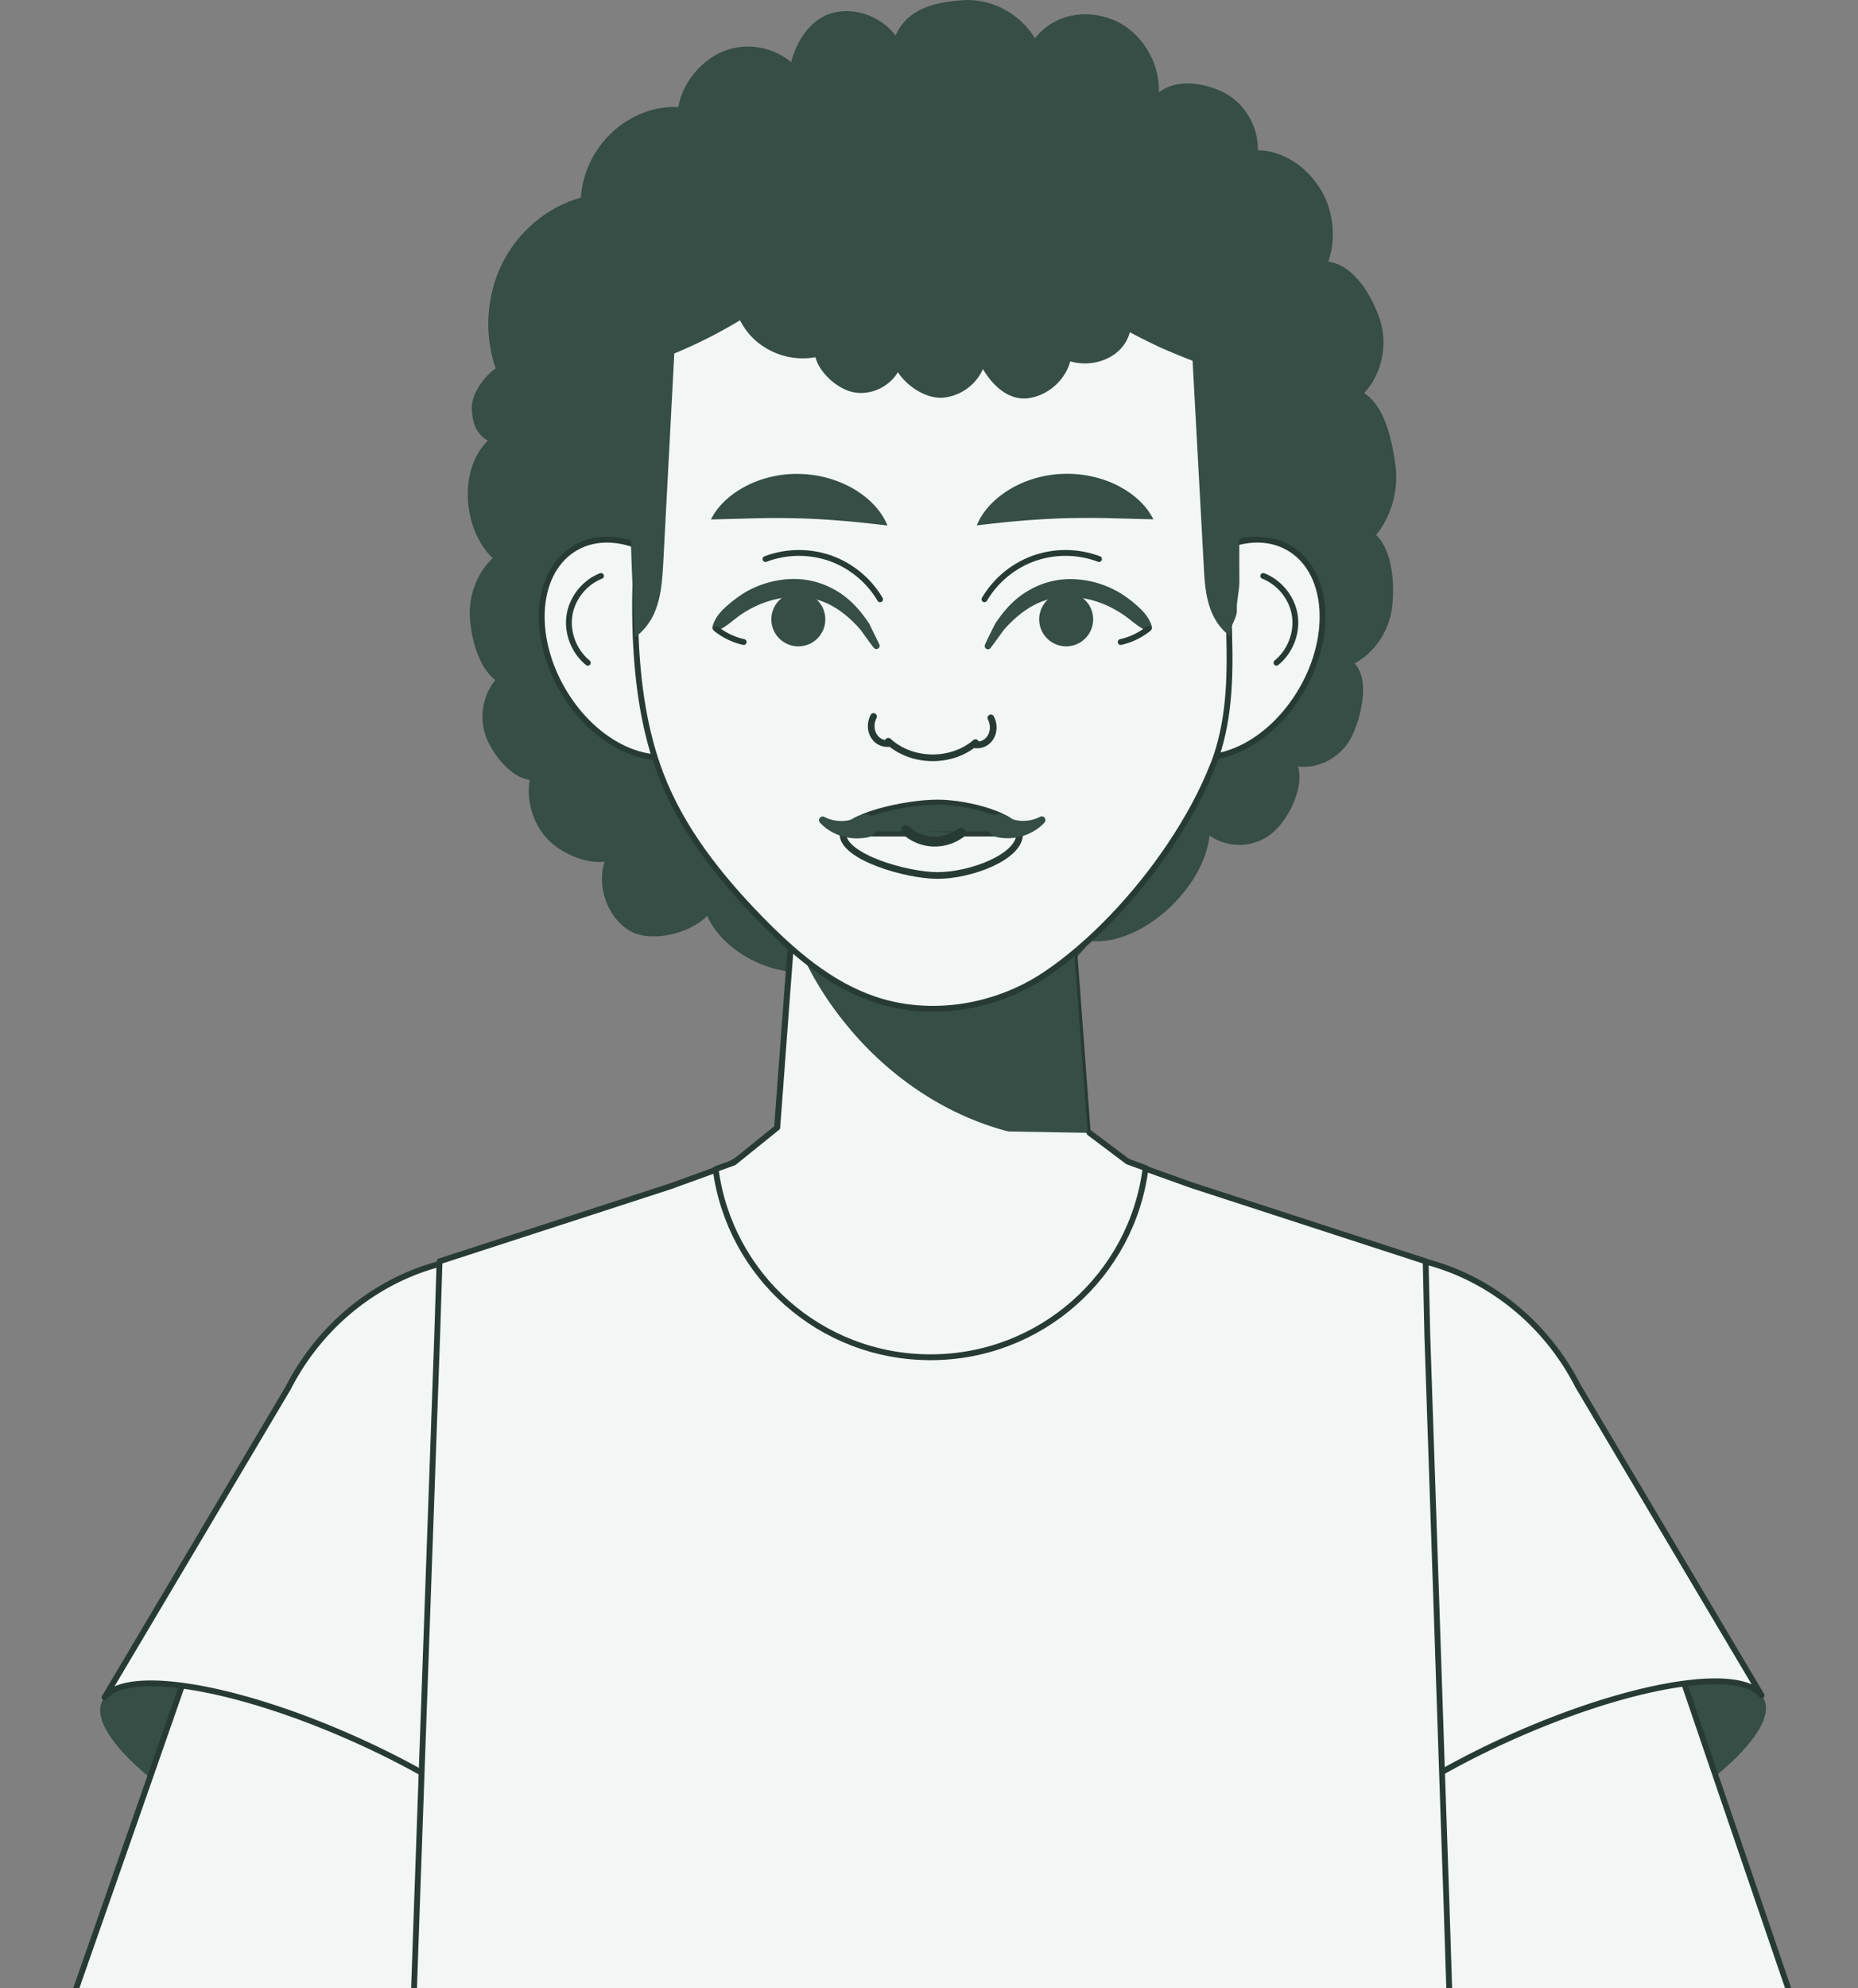 <svg width="172" height="184" fill="none" xmlns="http://www.w3.org/2000/svg"><rect width="100%" height="100%" fill="#808080" stroke="none"/><path d="M45.887 34.096c-1.094-3.14-.865-6.764.61-9.727s4.184-5.227 7.274-6.079c.33-4.806 4.438-8.57 9.028-8.392.37-2.264 2.162-4.362 4.222-5.176 2.047-.814 4.502-.407 6.218 1.03.547-2.136 1.959-4.158 4.019-4.603 2.06-.445 4.336.407 5.646 2.136C84.01.793 86.49.208 89.109.017c2.62-.19 5.29 1.208 6.701 3.523 1.755-2.213 4.655-2.747 7.21-1.717 2.556 1.03 4.362 3.853 4.26 6.727 1.653-1.31 4.286-.903 6.13.076 1.843.98 3.077 3.116 3.039 5.277 2.301.051 4.361 1.425 5.671 3.408 1.297 1.984 1.628 4.642.852 6.905 2.314.305 4.006 3.052 4.769 5.366.763 2.302.178 5.049-1.45 6.79 1.895 1.26 2.543 4.222 2.874 6.55.343 2.327-.318 4.78-1.768 6.586 1.526 1.475 1.742 4.616 1.463 6.765-.28 2.15-1.615 4.12-3.459 5.125 1.411 1.513.661 4.781-.229 6.689-.89 1.907-3.001 3.09-5.01 2.848.597 2.01-.928 5.036-2.543 6.282-1.615 1.246-3.981 1.297-5.646.102-.509 4.92-6.397 10.312-11.089 9.74-1.17 2.01-3.891 3.853-6.129 3.993-2.238.14-4.514-.941-5.9-2.785-.827 2.175-3.879 4.578-6.117 4.59-2.238.013-4.4-1.525-5.239-3.7-3.751 2.238-10.236-.292-12.03-4.4-1.652 1.679-5.353 2.57-7.311 1.297-1.958-1.271-2.912-4.018-2.2-6.307-1.831.191-4.133-.814-5.392-2.225-1.258-1.412-1.843-3.446-1.538-5.354-1.742-.228-3.42-2.327-4.057-4.043-.623-1.717-.28-3.79.878-5.188-1.551-1.196-2.25-3.866-2.353-5.875-.101-2.01.687-4.057 2.111-5.417-2.772-2.633-3.191-8.215-.445-10.86-1.106-.674-1.437-1.64-1.488-2.975-.05-1.336 1.132-2.95 2.188-3.714h.025Z" fill="#364E45"/><path d="M107.519 55.803c-3.141 5.048-2.835 11.037.674 13.364 3.523 2.328 8.927.128 12.068-4.933 3.141-5.049 2.836-11.038-.674-13.365-3.522-2.327-8.927-.127-12.068 4.921v.013Z" fill="#F2F7F5" stroke="#273B34" stroke-width=".54" stroke-linecap="round" stroke-linejoin="round"/><path d="M116.942 53.298c1.526.597 2.683 2.047 2.925 3.662.241 1.615-.432 3.344-1.704 4.374" stroke="#273B34" stroke-width=".54" stroke-linecap="round" stroke-linejoin="round"/><path d="M65.06 55.803c3.141 5.048 2.836 11.037-.674 13.364-3.522 2.328-8.926.128-12.067-4.933-3.141-5.049-2.836-11.038.674-13.365 3.522-2.327 8.927-.127 12.068 4.921v.013Z" fill="#F2F7F5" stroke="#273B34" stroke-width=".54" stroke-linecap="round" stroke-linejoin="round"/><path d="M55.638 53.298c-1.526.597-2.683 2.047-2.925 3.662-.242 1.615.432 3.344 1.704 4.374" stroke="#273B34" stroke-width=".54" stroke-linecap="round" stroke-linejoin="round"/><path d="M101.392 114.271c.28 8.546-6.549 15.603-15.094 15.603-8.545 0-15.107-6.79-15.107-15.094 0-.165 0-.343.013-.509l1.678-22.52.433-5.697.839-11.19h24.288l1.335 17.676.954 12.868.674 8.851-.013.012Z" fill="#F2F7F5" stroke="#273B34" stroke-width=".56" stroke-linecap="round" stroke-linejoin="round"/><path d="M100.731 105.421c-7.973.572-16.76-3.395-22.788-11.101a29.964 29.964 0 0 1-4.628-8.253l.839-11.19h24.288l1.335 17.675.954 12.869Z" fill="#364E45"/><path d="M112.301 70.77c-.941 2.429-2.314 4.96-3.955 7.414-3.166 4.73-7.362 9.168-11.559 11.99-4.59 3.078-10.618 4.083-15.857 2.302-4.12-1.398-7.528-4.361-10.567-7.477-3.79-3.89-7.248-8.24-9.194-13.326-1.513-3.955-2.149-8.342-2.327-12.843-.241-6.231.433-12.666.967-18.388.775-8.443 5.9-16.454 13.186-20.753 7.147-4.209 16.29-4.832 23.945-1.64 7.655 3.204 13.631 10.135 15.666 18.184 1.45 5.722.954 11.66 1.043 17.498.025 1.64.101 3.293.14 4.946.114 4.107.025 8.215-1.475 12.093h-.013Z" fill="#F2F7F5" stroke="#273B34" stroke-width=".54" stroke-linecap="round" stroke-linejoin="round"/><path d="M113.866 58.69v.203l-.158-.14c-1.964-1.64-2.163-4.031-2.281-6.523l-1.028-18.846a62.39 62.39 0 0 1-3.018-1.246c-1.489-.7-2.951-1.437-4.295-2.25-2.952-1.705-5.508-3.65-7.459-5.647-2.793.649-5.982.992-9.224.992-3.782 0-7.432-.457-10.555-1.348-1.818 1.959-4.216 3.853-6.983 5.532a44.104 44.104 0 0 1-6.444 3.293l-1.028 19.507c-.145 2.594-.41 5.023-2.479 6.663l-.158.127v-.19c-.237-5.799-.644-11.84-.143-17.154l.131-1.234c.528-5.455 2.86-10.681 6.51-14.89a27.649 27.649 0 0 1 7.208-5.952c7.419-4.209 16.959-4.844 24.905-1.627 3.9 1.564 7.418 4.069 10.212 7.172 2.873 3.166 5.007 6.994 6.075 11.075 1.159 4.413 1.133 9.003 1.08 13.454a212.29 212.29 0 0 0 0 4.07c.013.94-.274 1.828-.234 2.769.013.7-.647 1.465-.634 2.177v.013Z" fill="#364E45"/><path d="M106.821 24.144c-2.696-3.102-6.079-5.607-9.855-7.171-7.655-3.218-16.875-2.57-24.034 1.627a26.669 26.669 0 0 0-6.955 5.951c.483.827 1.106 1.603 1.805 2.34.077 1.717.827 3.408 2.098 4.565a6.64 6.64 0 0 0 5.608 1.602c.382 1.5 2.15 3.04 3.675 3.268 1.526.23 3.166-.546 3.955-1.882.865 1.323 2.645 2.493 4.209 2.353 1.577-.14 3.04-1.195 3.662-2.645.928 1.564 2.403 2.937 4.21 2.696 1.805-.242 3.407-1.653 3.878-3.408 2.276.661 4.946-.432 5.518-2.721.267-1.081.039-2.213-.508-3.18 1.119-1.042 2.047-2.174 2.708-3.395h.026Z" fill="#364E45"/><path d="M94.388 77.192c0 2.11-4.515 3.827-7.592 3.827-2.887 0-8.761-1.717-8.761-3.828" fill="#F2F7F5"/><path d="M94.388 77.192c0 2.11-4.515 3.827-7.592 3.827-2.887 0-8.761-1.717-8.761-3.828" stroke="#273B34" stroke-width=".62" stroke-linecap="round" stroke-linejoin="round"/><path d="M94.388 77.14v.039H78.035v-.038c0-1.603 5.697-2.912 8.761-2.912 2.887 0 7.592 1.297 7.592 2.912Z" fill="#364E45" stroke="#273B34" stroke-width=".46" stroke-miterlimit="10"/><path d="M93.078 75.513c.827.534 2.111.635 3.205.076.165-.09.381-.025.457.14a.37.37 0 0 1-.05.394c-.992 1.068-2.594 1.666-4.273 1.373l-.114-.025a1.08 1.08 0 0 1-.878-1.246 1.08 1.08 0 0 1 1.64-.725l.013.013ZM80.183 77.51c-1.678.292-3.28-.306-4.272-1.374a.342.342 0 0 1 .013-.483.35.35 0 0 1 .394-.051c1.093.56 2.378.458 3.204-.076a1.074 1.074 0 0 1 1.488.33 1.074 1.074 0 0 1-.725 1.64l-.114.026.012-.013ZM83.859 76.835a3.968 3.968 0 0 0 2.505 1.043 4.05 4.05 0 0 0 2.581-.801" fill="#364E45"/><path d="M83.859 76.835a3.968 3.968 0 0 0 2.505 1.043 4.05 4.05 0 0 0 2.581-.801" stroke="#273B34" stroke-width=".92" stroke-linecap="round" stroke-linejoin="round"/><path d="M90.419 48.631c.636-1.564 1.92-2.708 3.331-3.51a10.397 10.397 0 0 1 4.693-1.27c1.64-.052 3.28.266 4.755.953 1.463.7 2.811 1.742 3.574 3.255l-4.375-.114a95.634 95.634 0 0 0-3.827.012 81.385 81.385 0 0 0-3.815.217c-1.323.101-2.67.254-4.336.445v.012ZM82.166 48.632c-1.665-.191-3.013-.344-4.336-.445a67.145 67.145 0 0 0-3.815-.216 76.596 76.596 0 0 0-3.827-.013l-4.374.114c.762-1.513 2.11-2.556 3.573-3.255a10.356 10.356 0 0 1 4.755-.954c1.64.051 3.256.483 4.693 1.272 1.411.788 2.683 1.945 3.331 3.51v-.013ZM91.183 59.656c.292-.662.623-1.297.94-1.933l.026-.038c.776-1.17 1.755-2.29 3.052-3.027a7.609 7.609 0 0 1 4.31-1.055 9.005 9.005 0 0 1 4.197 1.284c.623.382 1.195.827 1.729 1.322.522.484 1.005 1.069 1.196 1.78.051.192-.051.37-.229.408a.311.311 0 0 1-.216-.013c-.7-.305-1.157-.712-1.666-1.106a9.907 9.907 0 0 0-1.59-1.018 9.04 9.04 0 0 0-3.522-1.004 6.67 6.67 0 0 0-3.535.661c-1.094.547-2.085 1.386-2.938 2.365l.026-.038c-.42.572-.84 1.17-1.272 1.73a.302.302 0 0 1-.42.05.3.3 0 0 1-.088-.356v-.012Z" fill="#364E45"/><path d="M96.206 57.138a2.502 2.502 0 0 1 2.67-2.315 2.502 2.502 0 0 1 2.315 2.67 2.503 2.503 0 0 1-2.67 2.315 2.502 2.502 0 0 1-2.315-2.67Z" fill="#364E45"/><path d="M103.747 59.413a6.307 6.307 0 0 0 2.531-1.207M91.133 55.46a8.776 8.776 0 0 1 4.616-3.803 8.812 8.812 0 0 1 5.989.077" stroke="#273B34" stroke-width=".54" stroke-linecap="round" stroke-linejoin="round"/><path d="M80.898 59.961c-.445-.572-.852-1.157-1.272-1.73l.026.039c-.852-.992-1.844-1.819-2.938-2.365a6.925 6.925 0 0 0-3.535-.662 9.266 9.266 0 0 0-3.522 1.005c-.56.28-1.094.623-1.59 1.017-.508.395-.966.801-1.665 1.107a.326.326 0 0 1-.433-.166c-.025-.076-.038-.152-.012-.216.19-.725.66-1.31 1.195-1.793a11.742 11.742 0 0 1 1.73-1.322 9.053 9.053 0 0 1 4.195-1.285 7.66 7.66 0 0 1 4.311 1.056c1.297.737 2.276 1.87 3.052 3.026l.026.038c.305.649.635 1.285.94 1.933.064.153 0 .33-.152.395a.292.292 0 0 1-.356-.09v.013Z" fill="#364E45"/><path d="M76.396 57.138a2.502 2.502 0 0 0-2.67-2.314 2.502 2.502 0 0 0-2.315 2.67 2.502 2.502 0 0 0 2.67 2.315 2.502 2.502 0 0 0 2.315-2.67Z" fill="#364E45"/><path d="M68.844 59.414a6.304 6.304 0 0 1-2.531-1.208M81.47 55.46a8.776 8.776 0 0 0-4.617-3.803 8.812 8.812 0 0 0-5.989.077" stroke="#273B34" stroke-width=".54" stroke-linecap="round" stroke-linejoin="round"/><path d="M82.356 68.799c-1.348.165-2.11-1.297-1.488-2.493M90.24 68.926c1.347.166 2.11-1.297 1.487-2.492" stroke="#273B34" stroke-width=".62" stroke-linecap="round" stroke-linejoin="round"/><path d="M82.23 68.595c2.174 1.997 5.85 2.048 8.075.127" stroke="#273B34" stroke-width=".62" stroke-linecap="round" stroke-linejoin="round"/><path d="M144.974 172.6c-11.597 5.227-22.177 6.842-23.64 3.599-1.462-3.242 6.753-10.109 18.337-15.348 11.597-5.227 22.177-6.841 23.639-3.599 1.463 3.243-6.752 10.109-18.336 15.348Z" fill="#364E45"/><path d="m139.875 201.072-5.43-13.187-4.349-10.567-3.662-8.914-8.05-19.557c-4.234-10.288-.076-21.694 9.067-24.822 1.59-.547 3.23-.789 4.845-.776.152 0 .305 0 .445.013 7.083.254 13.937 5.519 16.683 13.555l6.511 19.049 2.912 8.545 12.602 36.902" fill="#F2F7F5"/><path d="m139.875 201.072-5.43-13.187-4.349-10.567-3.662-8.914-8.05-19.557c-4.234-10.288-.076-21.694 9.067-24.822 1.59-.547 3.23-.789 4.845-.776.152 0 .305 0 .445.013 7.083.254 13.937 5.519 16.683 13.555l6.511 19.049 2.912 8.545 12.602 36.902" stroke="#273B34" stroke-width=".54" stroke-linecap="round" stroke-linejoin="round"/><path d="M163.068 156.871c-2.149-2.709-12.296-1.005-23.385 3.992-11.597 5.239-19.824 12.106-18.337 15.361a.995.995 0 0 0 .128.191l-.128.051-12.805-30.023c-5.023-11.788.407-25.228 11.826-29.221a19.9 19.9 0 0 1 6.549-1.119c7.82 0 15.323 4.641 19.163 12.156l16.989 28.624v-.012Z" fill="#F2F7F5" stroke="#273B34" stroke-width=".54" stroke-linecap="round" stroke-linejoin="round"/><path d="M27.78 172.804c11.598 5.226 22.178 6.841 23.64 3.598 1.462-3.242-6.752-10.109-18.337-15.348-11.597-5.226-22.176-6.841-23.639-3.599-1.462 3.243 6.752 10.11 18.337 15.349Z" fill="#364E45"/><path d="m1 201.313 12.869-36.787 2.975-8.533 6.65-18.998c2.862-8.176 9.97-13.441 17.218-13.441h.09c1.589.013 3.178.267 4.742.814 9.118 3.192 13.213 14.624 8.902 24.886l-8.19 19.494-3.725 8.888-3.968 9.461-5.976 14.216" fill="#F2F7F5"/><path d="m1 201.313 12.869-36.787 2.975-8.533 6.65-18.998c2.862-8.176 9.97-13.441 17.218-13.441h.09c1.589.013 3.178.267 4.742.814 9.118 3.192 13.213 14.624 8.902 24.886l-8.19 19.494-3.725 8.888-3.968 9.461-5.976 14.216" stroke="#273B34" stroke-width=".54" stroke-linecap="round" stroke-linejoin="round"/><path d="M9.685 157.061c2.15-2.708 12.297-1.004 23.385 3.993 11.597 5.239 19.825 12.106 18.337 15.361a.96.96 0 0 1-.127.191l.127.051 12.805-30.023c5.023-11.788-.407-25.229-11.826-29.221a19.898 19.898 0 0 0-6.549-1.119c-7.82 0-15.323 4.641-19.163 12.156L9.685 157.074v-.013Z" fill="#F2F7F5" stroke="#273B34" stroke-width=".54" stroke-linecap="round" stroke-linejoin="round"/><path d="M134.75 201.314H37.726l.496-14.217.356-10.262.445-12.601 1.45-40.679.216-6.829 21.325-6.93 3.51-1.271 1.742-.636 4.54-2.442h28.178l5.099 2.353 1.73.623 3.509 1.259 21.656 7.044.152 6.842.776 22.914.585 17.51.432 12.665v.064l.369 11.444.458 13.149Z" fill="#F2F7F5" stroke="#273B34" stroke-width=".54" stroke-linecap="round" stroke-linejoin="round"/><path d="m100.861 104.837 3.535 2.657 1.653.598c-1.233 9.88-9.677 17.51-19.9 17.51-10.224 0-18.604-7.579-19.901-17.408l1.691-.611 4.018-3.242" fill="#F2F7F5"/><path d="m100.861 104.837 3.535 2.657 1.653.598c-1.233 9.88-9.677 17.51-19.9 17.51-10.224 0-18.604-7.579-19.901-17.408l1.691-.611 4.018-3.242" stroke="#273B34" stroke-width=".54" stroke-linecap="round" stroke-linejoin="round"/></svg>